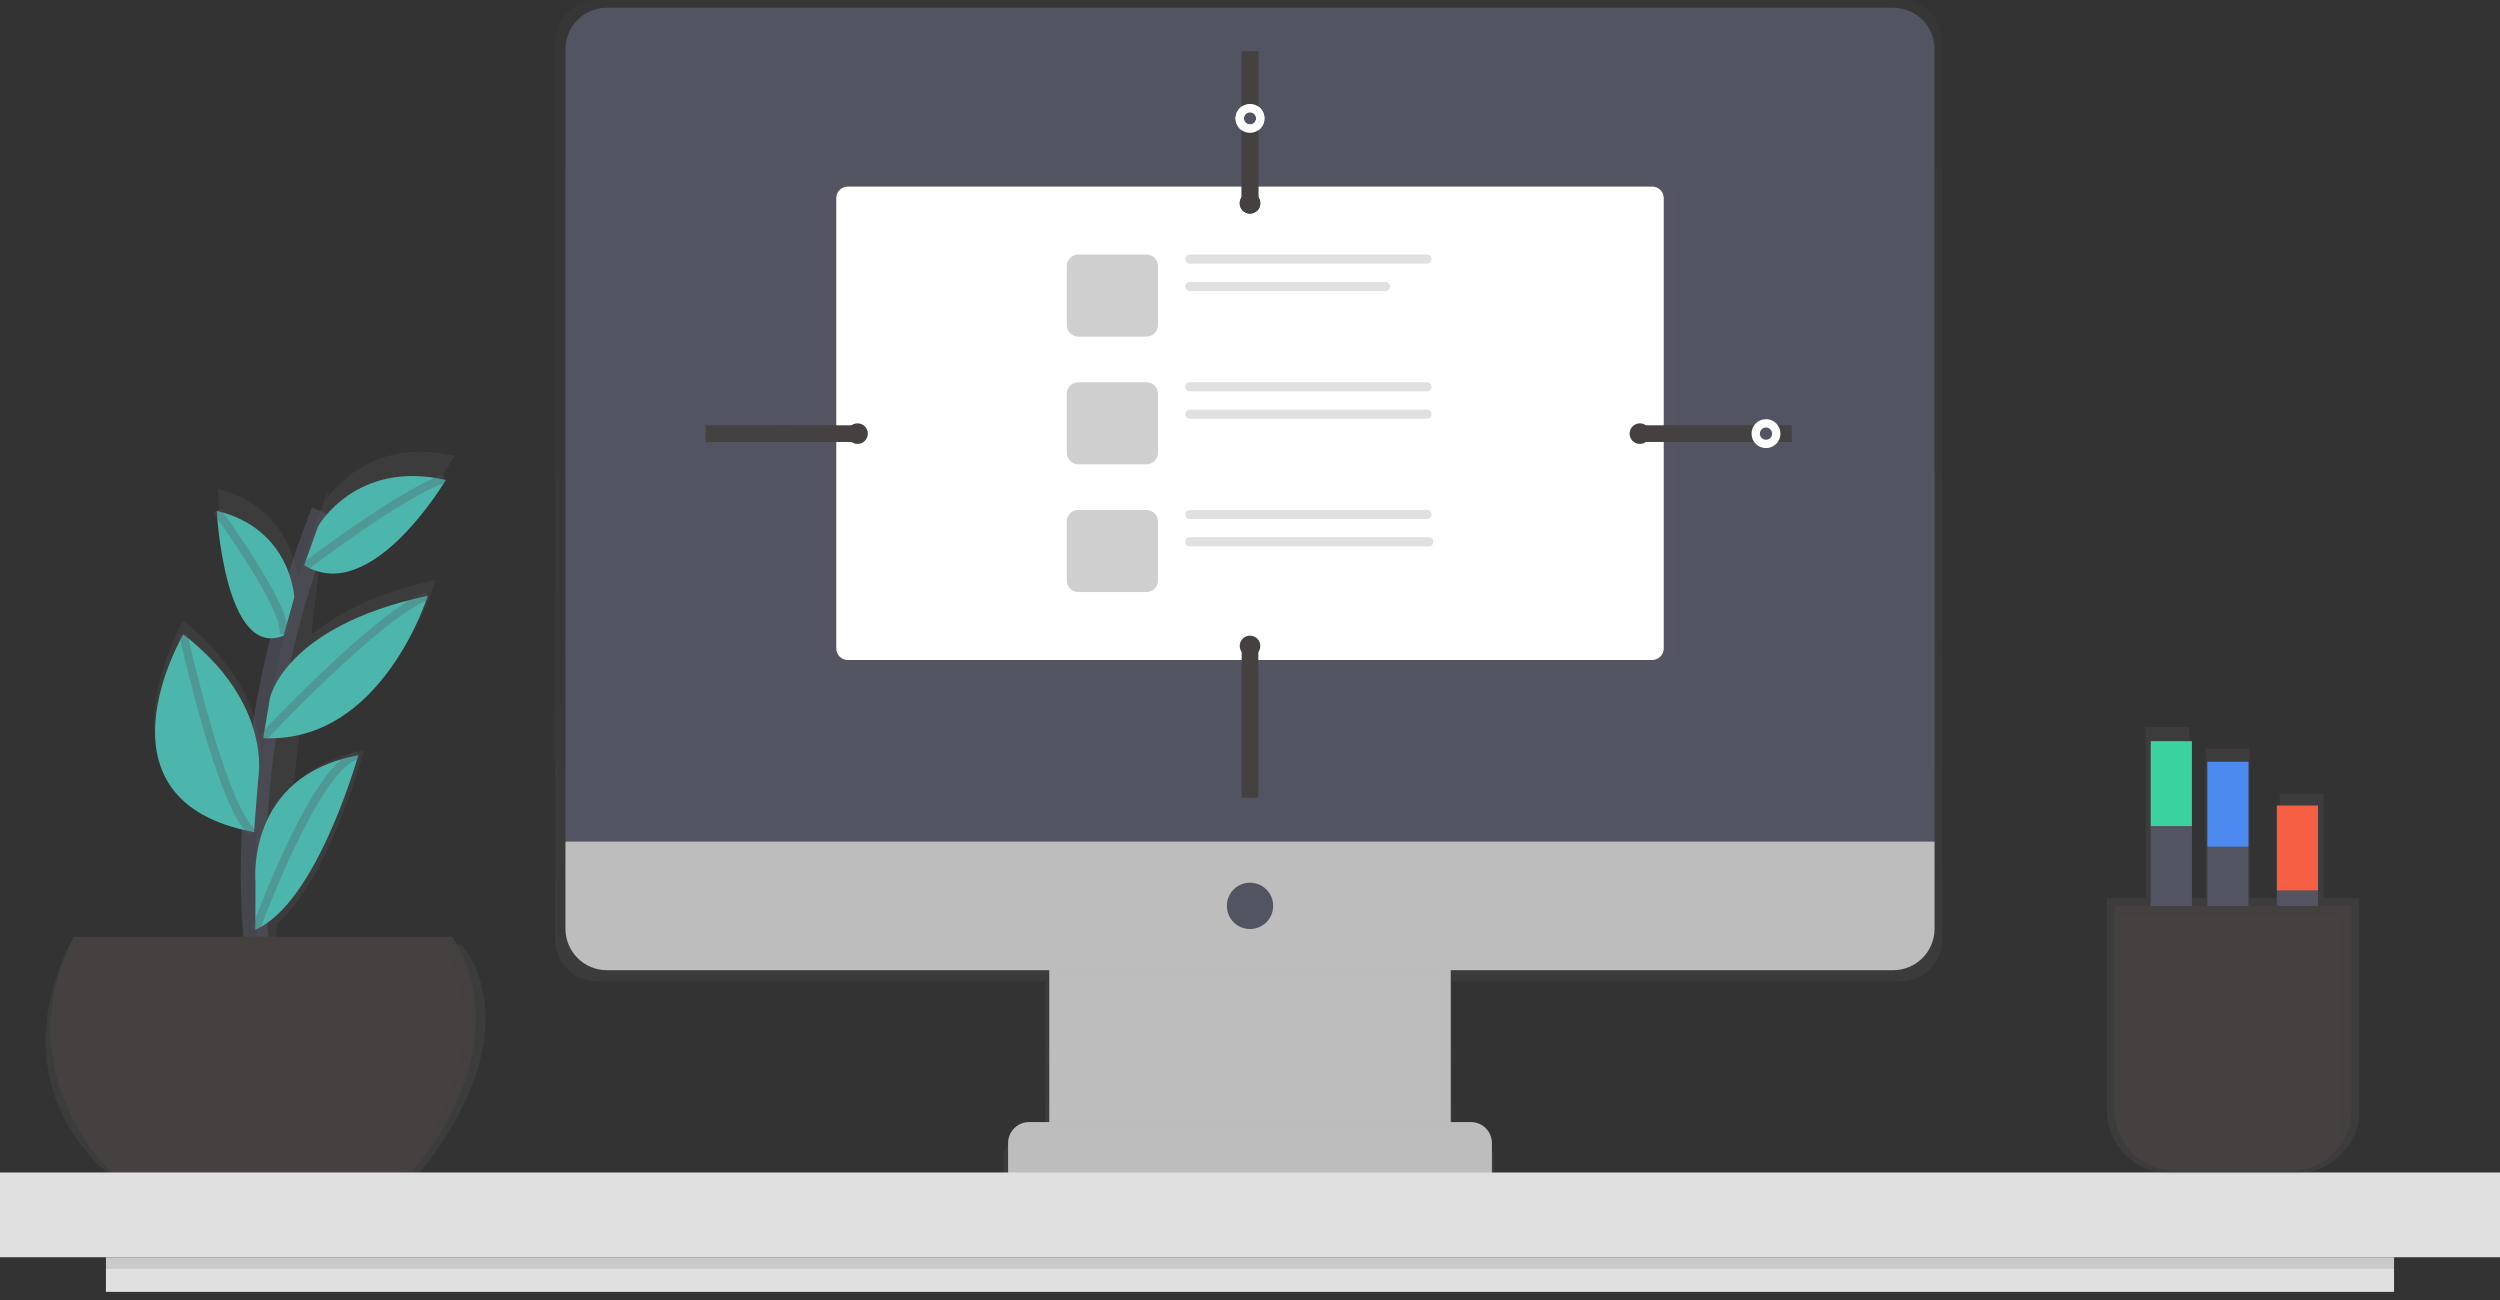 <svg width="300" height="156" viewBox="0 0 300 156" fill="none" xmlns="http://www.w3.org/2000/svg">
<rect x="0" y="0" width="300" height="156" fill="#333333" stroke="none"/>
<g clip-path="url(#clip0)">
<g opacity="0.7">
<path opacity="0.7" d="M228.036 0H71.656C70.315 0.005 69.032 0.542 68.087 1.493C67.143 2.444 66.615 3.731 66.619 5.071V112.701C66.615 114.041 67.143 115.328 68.087 116.279C69.032 117.23 70.315 117.767 71.656 117.772H125.44V136.35H122.988C122.651 136.351 122.318 136.419 122.007 136.549C121.697 136.679 121.415 136.869 121.178 137.107C120.941 137.346 120.753 137.63 120.625 137.941C120.497 138.252 120.432 138.586 120.434 138.923V142.65H125.44V144.855H174.252V142.65H179.258V138.923C179.259 138.586 179.194 138.252 179.066 137.941C178.938 137.63 178.751 137.346 178.513 137.107C178.276 136.869 177.994 136.679 177.684 136.549C177.373 136.419 177.04 136.351 176.704 136.35H174.397V136.19H174.239V117.772H228.036C229.376 117.767 230.659 117.23 231.604 116.279C232.548 115.328 233.077 114.041 233.073 112.701V5.071C233.077 3.731 232.548 2.444 231.604 1.493C230.659 0.542 229.376 0.005 228.036 0Z" fill="url(#paint0_linear)"/>
</g>
<path d="M174.088 114.572H125.912V142.984H174.088V114.572Z" fill="#BDBDBD"/>
<g opacity="0.1">
<path opacity="0.1" d="M126.86 117.352H173.236C173.795 114.921 174.242 113.337 174.242 113.337H125.758C125.758 113.337 126.255 114.915 126.86 117.352Z" fill="black"/>
</g>
<path d="M72.826 0.927H227.174C228.493 0.927 229.757 1.45 230.69 2.383C231.622 3.315 232.146 4.58 232.146 5.899V100.984H67.854V5.899C67.854 4.58 68.378 3.315 69.31 2.383C70.243 1.45 71.507 0.927 72.826 0.927Z" fill="#535461"/>
<path d="M227.174 116.425H72.826C71.507 116.425 70.243 115.901 69.31 114.969C68.378 114.036 67.854 112.772 67.854 111.453V100.984H232.146V111.453C232.146 112.772 231.622 114.036 230.69 114.969C229.757 115.901 228.493 116.425 227.174 116.425Z" fill="#BDBDBD"/>
<path d="M150 111.484C151.535 111.484 152.779 110.24 152.779 108.705C152.779 107.17 151.535 105.925 150 105.925C148.465 105.925 147.221 107.17 147.221 108.705C147.221 110.24 148.465 111.484 150 111.484Z" fill="#535461"/>
<path d="M123.494 134.646H176.506C177.175 134.646 177.817 134.911 178.29 135.384C178.763 135.858 179.029 136.499 179.029 137.169V140.822H120.971V137.169C120.971 136.837 121.036 136.509 121.163 136.203C121.29 135.897 121.476 135.619 121.71 135.384C121.944 135.15 122.222 134.964 122.528 134.838C122.835 134.711 123.163 134.646 123.494 134.646Z" fill="#BDBDBD"/>
<g opacity="0.5">
<path opacity="0.5" d="M199.566 21.963H100.434C99.667 21.963 99.045 22.585 99.045 23.353V78.558C99.045 79.325 99.667 79.947 100.434 79.947H199.566C200.333 79.947 200.955 79.325 200.955 78.558V23.353C200.955 22.585 200.333 21.963 199.566 21.963Z" fill="url(#paint1_linear)"/>
</g>
<path d="M198.259 22.389H101.741C100.973 22.389 100.351 23.012 100.351 23.779V77.81C100.351 78.578 100.973 79.2 101.741 79.2H198.259C199.027 79.2 199.649 78.578 199.649 77.81V23.779C199.649 23.012 199.027 22.389 198.259 22.389Z" fill="white"/>
<g opacity="0.5">
<path opacity="0.5" d="M137.567 30.545H129.402C128.634 30.545 128.012 31.168 128.012 31.935V39.007C128.012 39.775 128.634 40.397 129.402 40.397H137.567C138.334 40.397 138.957 39.775 138.957 39.007V31.935C138.957 31.168 138.334 30.545 137.567 30.545Z" fill="#444140"/>
</g>
<path d="M171.244 30.545H142.786C142.484 30.545 142.239 30.79 142.239 31.092C142.239 31.394 142.484 31.639 142.786 31.639H171.244C171.546 31.639 171.79 31.394 171.79 31.092C171.79 30.79 171.546 30.545 171.244 30.545Z" fill="#E0E0E0"/>
<path d="M166.256 33.831H142.786C142.484 33.831 142.239 34.076 142.239 34.378C142.239 34.68 142.484 34.925 142.786 34.925H166.256C166.558 34.925 166.803 34.68 166.803 34.378C166.803 34.076 166.558 33.831 166.256 33.831Z" fill="#E0E0E0"/>
<g opacity="0.5">
<path opacity="0.5" d="M137.567 45.869H129.402C128.634 45.869 128.012 46.491 128.012 47.259V54.331C128.012 55.098 128.634 55.72 129.402 55.72H137.567C138.334 55.72 138.957 55.098 138.957 54.331V47.259C138.957 46.491 138.334 45.869 137.567 45.869Z" fill="#444140"/>
</g>
<path d="M171.244 45.869H142.786C142.484 45.869 142.239 46.114 142.239 46.416C142.239 46.717 142.484 46.962 142.786 46.962H171.244C171.546 46.962 171.79 46.717 171.79 46.416C171.79 46.114 171.546 45.869 171.244 45.869Z" fill="#E0E0E0"/>
<path d="M171.244 49.152H142.786C142.484 49.152 142.239 49.397 142.239 49.699C142.239 50 142.484 50.245 142.786 50.245H171.244C171.546 50.245 171.79 50 171.79 49.699C171.79 49.397 171.546 49.152 171.244 49.152Z" fill="#E0E0E0"/>
<g opacity="0.5">
<path opacity="0.5" d="M137.567 61.193H129.402C128.634 61.193 128.012 61.815 128.012 62.582V69.654C128.012 70.422 128.634 71.044 129.402 71.044H137.567C138.334 71.044 138.957 70.422 138.957 69.654V62.582C138.957 61.815 138.334 61.193 137.567 61.193Z" fill="#444140"/>
</g>
<path d="M171.244 61.193H142.786C142.484 61.193 142.239 61.437 142.239 61.739C142.239 62.041 142.484 62.286 142.786 62.286H171.244C171.546 62.286 171.79 62.041 171.79 61.739C171.79 61.437 171.546 61.193 171.244 61.193Z" fill="#E0E0E0"/>
<path d="M171.497 64.475H142.73C142.459 64.475 142.239 64.695 142.239 64.966V65.078C142.239 65.349 142.459 65.569 142.73 65.569H171.497C171.768 65.569 171.988 65.349 171.988 65.078V64.966C171.988 64.695 171.768 64.475 171.497 64.475Z" fill="#E0E0E0"/>
<path d="M150 12.971V6.177" stroke="#444140" stroke-width="2" stroke-miterlimit="10"/>
<path d="M150 24.397V15.481" stroke="#444140" stroke-width="2" stroke-miterlimit="10"/>
<path d="M150 25.632C150.682 25.632 151.235 25.079 151.235 24.397C151.235 23.714 150.682 23.161 150 23.161C149.318 23.161 148.765 23.714 148.765 24.397C148.765 25.079 149.318 25.632 150 25.632Z" fill="#444140"/>
<path d="M150 15.441C150.682 15.441 151.235 14.888 151.235 14.206C151.235 13.524 150.682 12.97 150 12.97C149.318 12.97 148.765 13.524 148.765 14.206C148.765 14.888 149.318 15.441 150 15.441Z" stroke="white" stroke-miterlimit="10"/>
<path d="M150 12.971V6.177" stroke="#444140" stroke-width="2" stroke-miterlimit="10"/>
<path d="M150 24.397V15.481" stroke="#444140" stroke-width="2" stroke-miterlimit="10"/>
<path d="M150 25.632C150.682 25.632 151.235 25.079 151.235 24.397C151.235 23.714 150.682 23.161 150 23.161C149.318 23.161 148.765 23.714 148.765 24.397C148.765 25.079 149.318 25.632 150 25.632Z" fill="#444140"/>
<path d="M150 15.441C150.682 15.441 151.235 14.888 151.235 14.206C151.235 13.524 150.682 12.97 150 12.97C149.318 12.97 148.765 13.524 148.765 14.206C148.765 14.888 149.318 15.441 150 15.441Z" stroke="white" stroke-miterlimit="10"/>
<path d="M150 86.161V95.734" stroke="#444140" stroke-width="2" stroke-miterlimit="10"/>
<path d="M150 77.514V86.429" stroke="#444140" stroke-width="2" stroke-miterlimit="10"/>
<path d="M150 78.749C150.682 78.749 151.235 78.196 151.235 77.514C151.235 76.832 150.682 76.279 150 76.279C149.318 76.279 148.765 76.832 148.765 77.514C148.765 78.196 149.318 78.749 150 78.749Z" fill="#444140"/>
<path d="M94.412 52.036H84.685" stroke="#444140" stroke-width="2" stroke-miterlimit="10"/>
<path d="M102.905 52.036H93.989" stroke="#444140" stroke-width="2" stroke-miterlimit="10"/>
<path d="M102.905 53.271C103.587 53.271 104.14 52.718 104.14 52.036C104.14 51.354 103.587 50.801 102.905 50.801C102.223 50.801 101.67 51.354 101.67 52.036C101.67 52.718 102.223 53.271 102.905 53.271Z" fill="#444140"/>
<g opacity="0.1">
<path opacity="0.1" d="M174.242 134.491H126.066V135.417H174.242V134.491Z" fill="black"/>
</g>
<g opacity="0.7">
<path opacity="0.7" d="M55.34 113.355H32.982L33.291 110.842C39.609 105.169 43.695 90.055 43.695 90.055C43.604 90.068 43.514 90.086 43.426 90.111C39.72 90.858 37.083 92.38 35.239 94.212L36.024 87.523C47.697 85.009 52.326 69.568 52.326 69.568C44.878 71.22 40.233 73.777 37.349 76.204L38.498 66.378C46.391 69.086 54.556 54.698 54.556 54.698L54.247 54.633L54.402 54.535L54.167 54.618C45.443 52.737 40.78 57.725 39.266 59.797L39.381 58.833C39.15 59.451 38.926 60.056 38.708 60.649V60.674C38.09 62.348 37.525 64.001 37.012 65.633C36.565 67.027 36.147 68.407 35.758 69.772V69.753C35.758 69.753 35.397 60.964 26.129 58.651C26.129 58.651 27.102 77.82 34.446 74.682C33.766 77.461 33.211 80.136 32.729 82.733C32.422 84.423 32.154 86.07 31.926 87.674L31.883 87.723L31.926 87.686L31.907 87.813C31.701 89.269 31.526 90.687 31.382 92.069C31.524 89.406 31.04 81.717 21.979 74.49C21.979 74.49 9.935 95.657 30.471 99.814C30.518 99.854 30.564 99.894 30.607 99.931L30.576 99.835L30.762 99.875L30.845 98.788C30.597 103.325 30.621 107.873 30.916 112.407C30.938 112.716 30.959 113.025 30.981 113.318H8.366C-0.263 131.165 13.159 140.945 13.159 140.945H50.217C64.608 122.805 55.34 113.355 55.34 113.355Z" fill="url(#paint2_linear)"/>
</g>
<path opacity="0.6" d="M31.722 120.131C31.722 120.131 25.854 94.499 38.825 61.455" stroke="#535461" stroke-width="3" stroke-miterlimit="10"/>
<path d="M8.869 112.41H54.266C54.266 112.41 63.222 123.837 49.325 140.822H13.502C13.502 140.822 0.531 129.087 8.869 112.41Z" fill="#444140"/>
<path d="M38.173 63.154C38.173 63.154 42.685 55.124 53.494 57.595C53.494 57.595 44.56 72.807 36.509 67.826L38.173 63.154Z" fill="#4DB6AC"/>
<path d="M35.314 71.674C35.314 71.674 34.965 63.462 26.009 61.301C26.009 61.301 26.935 79.212 34.038 76.279L35.314 71.674Z" fill="#4DB6AC"/>
<path d="M32.386 83.801C32.386 83.801 34.038 75.198 51.332 71.492C51.332 71.492 45.816 89.286 31.589 88.573L32.386 83.801Z" fill="#4DB6AC"/>
<path d="M30.984 93.458C30.984 93.458 32.803 84.462 21.994 76.124C21.994 76.124 10.259 96.095 30.48 99.851L30.984 93.458Z" fill="#4DB6AC"/>
<path d="M30.66 105.823C30.66 105.823 29.406 93.109 42.994 90.639C42.994 90.639 38.031 108.393 30.641 111.558L30.66 105.823Z" fill="#4DB6AC"/>
<path opacity="0.3" d="M36.663 67.94C36.663 67.94 48.398 58.984 53.339 57.44" stroke="#535461" stroke-miterlimit="10"/>
<path opacity="0.3" d="M31.568 88.477C31.568 88.477 45.773 73.345 51.332 71.492" stroke="#535461" stroke-miterlimit="10"/>
<path opacity="0.3" d="M26.009 61.301C26.009 61.301 34.656 73.036 34.038 76.124" stroke="#535461" stroke-miterlimit="10"/>
<path opacity="0.3" d="M21.994 76.124C21.994 76.124 26.627 97.124 30.332 99.903" stroke="#535461" stroke-miterlimit="10"/>
<path opacity="0.3" d="M30.641 111.638C30.641 111.638 38.053 91.256 42.994 90.639" stroke="#535461" stroke-miterlimit="10"/>
<g opacity="0.1">
<path opacity="0.1" d="M54.266 112.41H8.869C8.767 112.617 8.669 112.824 8.561 113.028H52.722C52.722 113.028 61.458 124.18 48.275 140.822H49.325C63.222 123.837 54.266 112.41 54.266 112.41Z" fill="black"/>
</g>
<path d="M300 140.698H0V150.868H300V140.698Z" fill="#E0E0E0"/>
<path d="M287.286 150.868H12.711V155.027H287.286V150.868Z" fill="#E0E0E0"/>
<path opacity="0.1" d="M287.286 150.868H12.711V152.254H287.286V150.868Z" fill="black"/>
<path d="M213.154 52.036H215.007" stroke="#444140" stroke-width="2" stroke-miterlimit="10"/>
<path d="M196.786 52.036H210.646" stroke="#444140" stroke-width="2" stroke-miterlimit="10"/>
<path d="M196.786 53.271C197.468 53.271 198.021 52.718 198.021 52.036C198.021 51.354 197.468 50.801 196.786 50.801C196.104 50.801 195.551 51.354 195.551 52.036C195.551 52.718 196.104 53.271 196.786 53.271Z" fill="#444140"/>
<path d="M211.918 53.271C212.601 53.271 213.154 52.718 213.154 52.036C213.154 51.354 212.601 50.801 211.918 50.801C211.236 50.801 210.683 51.354 210.683 52.036C210.683 52.718 211.236 53.271 211.918 53.271Z" stroke="white" stroke-miterlimit="10"/>
<g opacity="0.7">
<path opacity="0.7" d="M281.866 137.388L281.897 137.342C281.961 137.243 282.024 137.14 282.085 137.033L282.119 136.974C282.179 136.873 282.236 136.77 282.289 136.665L282.317 136.613C282.379 136.492 282.437 136.372 282.49 136.245C282.601 135.992 282.698 135.734 282.78 135.47L282.811 135.368C282.839 135.272 282.867 135.177 282.891 135.081L282.922 134.945C282.943 134.859 282.961 134.771 282.978 134.683C282.978 134.633 282.996 134.584 283.006 134.534C283.015 134.485 283.033 134.361 283.046 134.272C283.058 134.182 283.046 134.17 283.064 134.121C283.083 134.071 283.083 133.932 283.089 133.836C283.089 133.793 283.089 133.747 283.089 133.704C283.089 133.565 283.089 133.423 283.089 133.284V107.778H278.812V95.277H273.562V107.778H269.943V89.823H264.693V107.778H262.719V87.257H257.469V107.778H252.837V133.287C252.837 137.45 256.299 140.822 260.558 140.822H275.381C276.593 140.827 277.789 140.548 278.874 140.009C279.959 139.47 280.904 138.684 281.631 137.715C281.708 137.606 281.786 137.497 281.866 137.388Z" fill="url(#paint3_linear)"/>
</g>
<path d="M263.028 99.131H258.087V130.013H263.028V99.131Z" fill="#535461"/>
<path d="M263.028 88.94H258.087V99.131H263.028V88.94Z" fill="#3AD29F"/>
<path d="M269.822 101.602H264.881V132.484H269.822V101.602Z" fill="#535461"/>
<path d="M269.822 91.411H264.881V101.602H269.822V91.411Z" fill="#4D8AF0"/>
<path d="M278.16 106.852H273.219V137.734H278.16V106.852Z" fill="#535461"/>
<path d="M278.16 96.661H273.219V106.852H278.16V96.661Z" fill="#F55F44"/>
<path d="M253.763 108.705H282.175V133.256C282.175 135.181 281.41 137.026 280.049 138.387C278.688 139.748 276.842 140.513 274.918 140.513H261.021C259.096 140.513 257.25 139.748 255.889 138.387C254.528 137.026 253.763 135.181 253.763 133.256V108.705Z" fill="#444140"/>
<g opacity="0.1">
<path opacity="0.1" d="M253.763 108.705V109.94H280.94V134.491C280.942 136.114 280.398 137.69 279.396 138.966C280.262 138.288 280.963 137.421 281.445 136.432C281.926 135.442 282.176 134.356 282.175 133.256V108.705H253.763Z" fill="black"/>
</g>
</g>
<defs>
<linearGradient id="paint0_linear" x1="149.846" y1="144.852" x2="149.846" y2="0" gradientUnits="userSpaceOnUse">
<stop stop-color="#808080" stop-opacity="0.25"/>
<stop offset="0.54" stop-color="#808080" stop-opacity="0.12"/>
<stop offset="1" stop-color="#808080" stop-opacity="0.1"/>
</linearGradient>
<linearGradient id="paint1_linear" x1="49599" y1="15032.9" x2="49599" y2="4145.79" gradientUnits="userSpaceOnUse">
<stop stop-color="#808080" stop-opacity="0.25"/>
<stop offset="0.54" stop-color="#808080" stop-opacity="0.12"/>
<stop offset="1" stop-color="#808080" stop-opacity="0.1"/>
</linearGradient>
<linearGradient id="paint2_linear" x1="6975.67" y1="44727.1" x2="16005.2" y2="44727.1" gradientUnits="userSpaceOnUse">
<stop stop-color="#808080" stop-opacity="0.25"/>
<stop offset="0.54" stop-color="#808080" stop-opacity="0.12"/>
<stop offset="1" stop-color="#808080" stop-opacity="0.1"/>
</linearGradient>
<linearGradient id="paint3_linear" x1="28477.9" y1="30527.1" x2="31442.6" y2="30527.1" gradientUnits="userSpaceOnUse">
<stop stop-color="#808080" stop-opacity="0.25"/>
<stop offset="0.54" stop-color="#808080" stop-opacity="0.12"/>
<stop offset="1" stop-color="#808080" stop-opacity="0.1"/>
</linearGradient>
<clipPath id="clip0">
<rect width="300" height="155.028" fill="white"/>
</clipPath>
</defs>
</svg>
